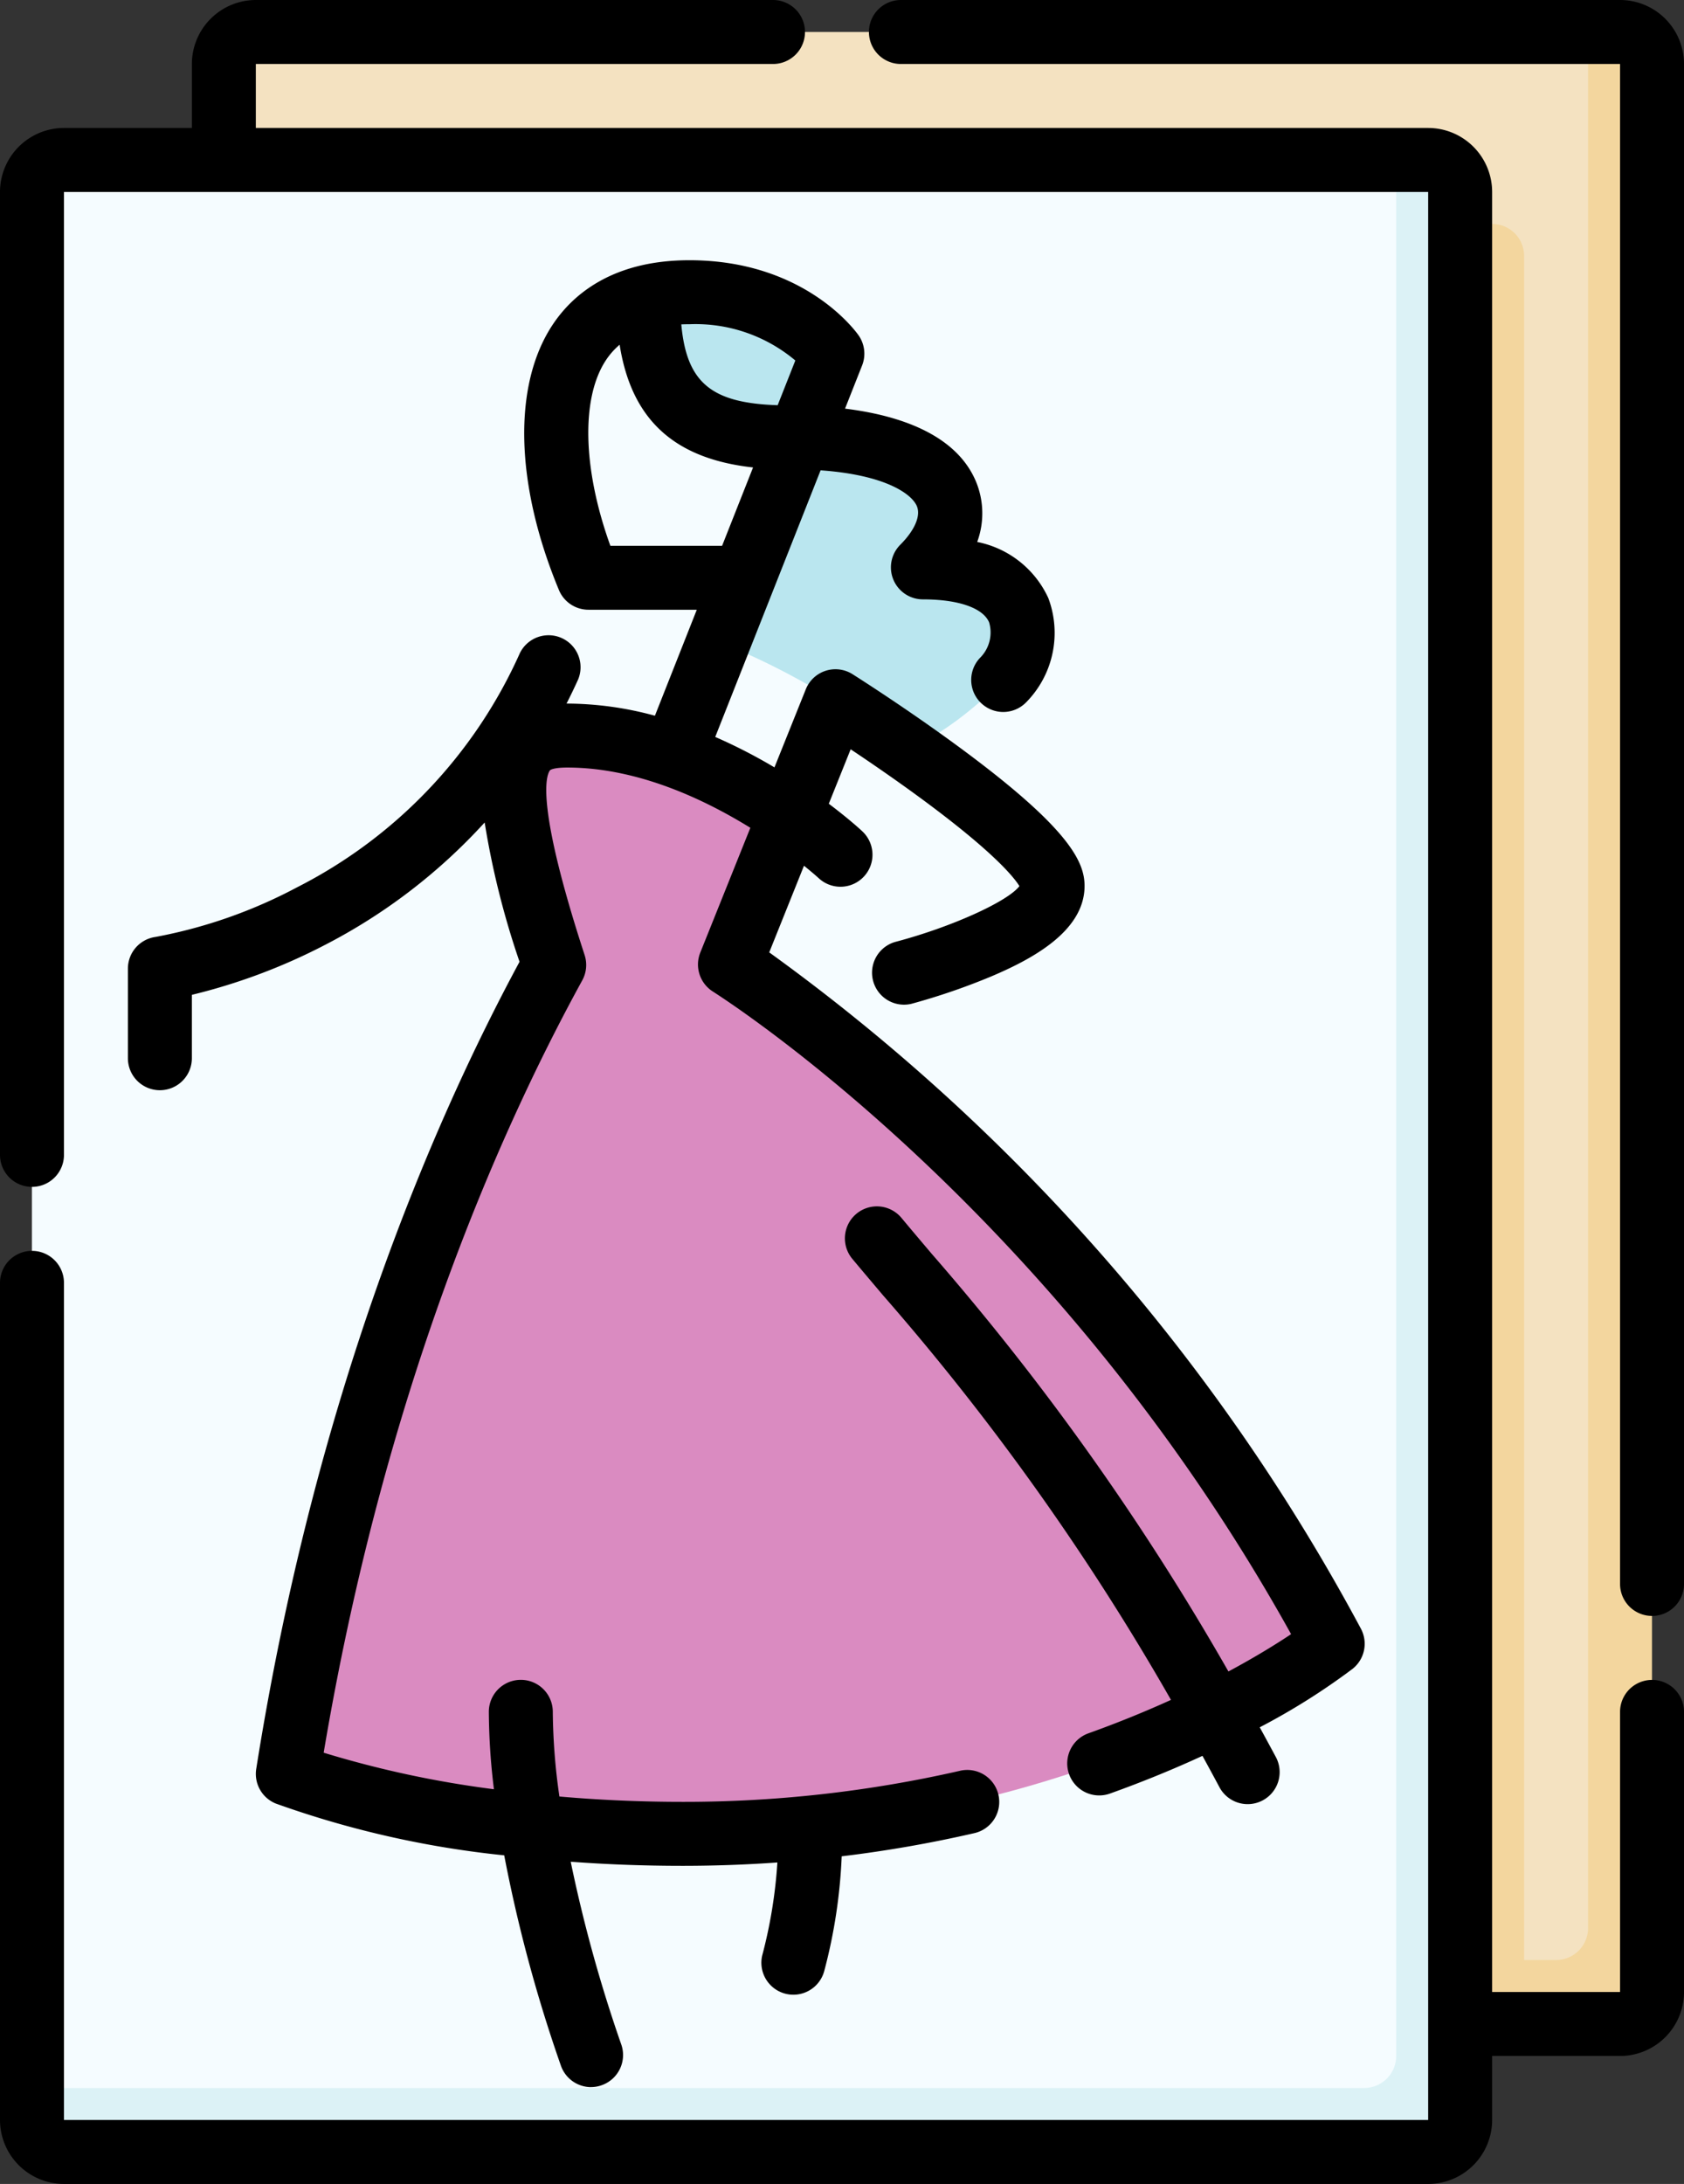 <svg xmlns="http://www.w3.org/2000/svg" width="104.096" height="134.947" viewBox="0 0 104.096 134.947">
  <rect x="0" y="0" width="104.096" height="134.947" fill="#333333" stroke="none"/>
  <g id="sketch" transform="translate(-58.525)">
    <g id="Grupo_124513" data-name="Grupo 124513" transform="translate(60.502 1.977)">
      <path id="Trazado_107929" data-name="Trazado 107929" d="M189.556,128.478H197.2L195.354,7.5H113a1.977,1.977,0,0,0-1.977,1.977v9.884Z" transform="translate(-99.165 -7.5)" fill="#f4e2c1"/>
      <path id="Trazado_107930" data-name="Trazado 107930" d="M197.331,7.5h-1.977V124.656a1.977,1.977,0,0,1-1.977,1.977H191.4V21.337a1.977,1.977,0,0,0-1.977-1.977h-78.4V128.61A1.977,1.977,0,0,0,113,130.586h84.328a1.977,1.977,0,0,0,1.977-1.977V9.477A1.977,1.977,0,0,0,197.331,7.5Z" transform="translate(-99.165 -7.5)" fill="#f3d69e"/>
      <path id="Trazado_107931" data-name="Trazado 107931" d="M152.2,158.478,150.354,37.5H68a1.977,1.977,0,0,0-1.977,1.977V156.633Z" transform="translate(-66.026 -29.593)" fill="#f5fcff"/>
      <path id="Trazado_107932" data-name="Trazado 107932" d="M152.331,37.5h-1.977V154.656a1.977,1.977,0,0,1-1.977,1.977H66.026v1.977A1.977,1.977,0,0,0,68,160.586h84.328a1.977,1.977,0,0,0,1.977-1.977V39.477A1.977,1.977,0,0,0,152.331,37.5Z" transform="translate(-66.026 -29.593)" fill="#dcf2f6"/>
      <path id="Trazado_107933" data-name="Trazado 107933" d="M153.357,186.593l3.7-9.219c-3.123-2.145-8.238-4.927-13.761-4.927-3.459,0-4.809,1.906-.8,14.176-4.61,8.4-12.566,25.4-16.466,49.982,0,0,9.139,3.708,24.39,3.708,25.444,0,40.2-11.749,40.2-11.749C177.613,204.286,158.9,190.154,153.357,186.593Z" transform="translate(-110.213 -128.971)" fill="#da8bc1"/>
      <g id="Grupo_124512" data-name="Grupo 124512" transform="translate(38.09 16.08)">
        <path id="Trazado_107934" data-name="Trazado 107934" d="M213.093,68.508a11.247,11.247,0,0,0-2.549.273c0,6.334,2.4,8.7,8.773,8.7.194,0,.379,0,.567.008l2.048-5.181S219.317,68.508,213.093,68.508Z" transform="translate(-210.544 -68.508)" fill="#bae6ef"/>
        <path id="Trazado_107935" data-name="Trazado 107935" d="M239.685,110.6c3.529-3.529,1.748-7.861-7.645-8.029l-4.989,12.62a44.172,44.172,0,0,1,7.23,3.681s1.979,1.248,4.417,2.953c0,0,2.432-.756,5.95-4.274C246.546,115.653,247.08,110.6,239.685,110.6Z" transform="translate(-222.7 -93.593)" fill="#bae6ef"/>
      </g>
    </g>
    <g id="Grupo_124514" data-name="Grupo 124514" transform="translate(58.525)">
      <path id="Trazado_107936" data-name="Trazado 107936" d="M146.807,134.947H62.479a3.958,3.958,0,0,1-3.954-3.954V79.268a1.977,1.977,0,0,1,3.954,0v51.725h84.328V11.861H62.479v59.5a1.977,1.977,0,1,1-3.954,0v-59.5a3.958,3.958,0,0,1,3.954-3.954h7.907V3.954A3.958,3.958,0,0,1,74.339,0h31.969a1.977,1.977,0,1,1,0,3.954H74.339V7.907h72.468a3.958,3.958,0,0,1,3.954,3.954V123.086h7.907V105.779a1.977,1.977,0,1,1,3.954,0v17.307a3.958,3.958,0,0,1-3.954,3.954h-7.907v3.954A3.958,3.958,0,0,1,146.807,134.947Zm-51.743-5.983a1.978,1.978,0,0,1-1.861-1.309,90.971,90.971,0,0,1-3.51-13.013,59.85,59.85,0,0,1-14.12-3.2,1.977,1.977,0,0,1-1.209-2.141C78,86.372,85.137,69.631,90.64,59.428a51.608,51.608,0,0,1-2.156-8.606,35.138,35.138,0,0,1-9.925,7.593,36.473,36.473,0,0,1-8.174,3.057v3.916a1.977,1.977,0,0,1-3.954,0V59.852a1.977,1.977,0,0,1,1.707-1.958,30.489,30.489,0,0,0,8.739-3.061A29.926,29.926,0,0,0,90.662,40.354a1.977,1.977,0,0,1,3.6,1.63q-.346.764-.717,1.49h.038a20.889,20.889,0,0,1,5.425.751l2.589-6.549H94.9a1.977,1.977,0,0,1-1.825-1.218c-2.722-6.55-2.863-12.684-.376-16.411,1.208-1.81,3.652-3.967,8.44-3.967,7.18,0,10.336,4.463,10.467,4.653a1.976,1.976,0,0,1,.21,1.848l-1.055,2.669c3.251.4,6.862,1.544,8.1,4.521a5.128,5.128,0,0,1,.069,3.717,6.144,6.144,0,0,1,4.395,3.464,6.11,6.11,0,0,1-1.385,6.461,1.977,1.977,0,0,1-2.8-2.8,2.208,2.208,0,0,0,.528-2.153c-.37-.892-1.9-1.425-4.093-1.425a1.977,1.977,0,0,1-1.4-3.374c.892-.892,1.275-1.782,1.027-2.383-.307-.741-1.911-1.93-5.952-2.217l-6.513,16.475a33.009,33.009,0,0,1,3.661,1.881l1.936-4.823a1.976,1.976,0,0,1,2.889-.936c.139.088,3.457,2.184,6.833,4.685,6.6,4.889,7.511,6.928,7.511,8.4,0,2.83-3.325,4.559-5.826,5.615a40.515,40.515,0,0,1-4.885,1.67,1.977,1.977,0,0,1-1-3.824c3.455-.908,6.956-2.494,7.684-3.45-.314-.514-1.565-2.117-6.286-5.568-1.518-1.11-3.012-2.131-4.146-2.887l-1.351,3.365c1.23.925,1.969,1.605,2.068,1.7a1.977,1.977,0,0,1-2.692,2.9c-.015-.014-.337-.309-.91-.769l-2.148,5.353a123.4,123.4,0,0,1,36.573,41.788,1.977,1.977,0,0,1-.511,2.48,41.491,41.491,0,0,1-5.742,3.615q.489.891.983,1.812a1.977,1.977,0,1,1-3.485,1.867q-.523-.977-1.038-1.915c-1.693.78-3.608,1.576-5.737,2.337a1.977,1.977,0,0,1-1.331-3.723c1.891-.676,3.6-1.381,5.122-2.072a154.182,154.182,0,0,0-17.8-25c-.676-.8-1.314-1.551-1.913-2.27a1.977,1.977,0,0,1,3.04-2.528c.591.71,1.221,1.454,1.889,2.242a160.072,160.072,0,0,1,18.335,25.8c1.7-.912,3-1.722,3.874-2.306C124.3,75.692,104.8,62.685,102.579,61.26a1.977,1.977,0,0,1-.766-2.4l3.095-7.71c-2.913-1.8-7.021-3.723-11.321-3.723-.744,0-1.024.116-1.069.177-.256.352-.856,2.216,2.145,11.409a1.977,1.977,0,0,1-.146,1.564C89.241,70.192,82.248,86.2,78.533,108.3a63.346,63.346,0,0,0,10.524,2.258,40.319,40.319,0,0,1-.315-4.783,1.977,1.977,0,0,1,3.954,0,38.385,38.385,0,0,0,.408,5.233c2.36.206,4.907.329,7.6.329a76.52,76.52,0,0,0,17.148-1.916,1.977,1.977,0,1,1,.887,3.853,78.292,78.292,0,0,1-8.185,1.428,32.747,32.747,0,0,1-1.074,7.071,1.977,1.977,0,0,1-3.845-.919,29.717,29.717,0,0,0,.943-5.771q-2.918.207-5.874.207c-2.46,0-4.764-.094-6.9-.252a88.749,88.749,0,0,0,3.119,11.275,1.977,1.977,0,0,1-1.192,2.529,1.939,1.939,0,0,1-.67.119Zm26.579-74.011ZM96.255,33.723h6.907l1.913-4.838c-4.881-.542-7.517-2.959-8.247-7.584a4.448,4.448,0,0,0-.838.941C94.425,24.587,94.547,29,96.255,33.723Zm4.384-13.679c.329,3.621,1.88,4.864,5.957,4.994l1.092-2.763a9.583,9.583,0,0,0-6.547-2.241C100.97,20.033,100.8,20.037,100.639,20.044Zm60.006,79.805a1.977,1.977,0,0,1-1.977-1.977V3.954H114.215a1.977,1.977,0,0,1,0-3.954h44.453a3.958,3.958,0,0,1,3.954,3.954V97.872A1.976,1.976,0,0,1,160.645,99.849Z" transform="translate(-58.525)"/>
    </g>
  </g>
</svg>
